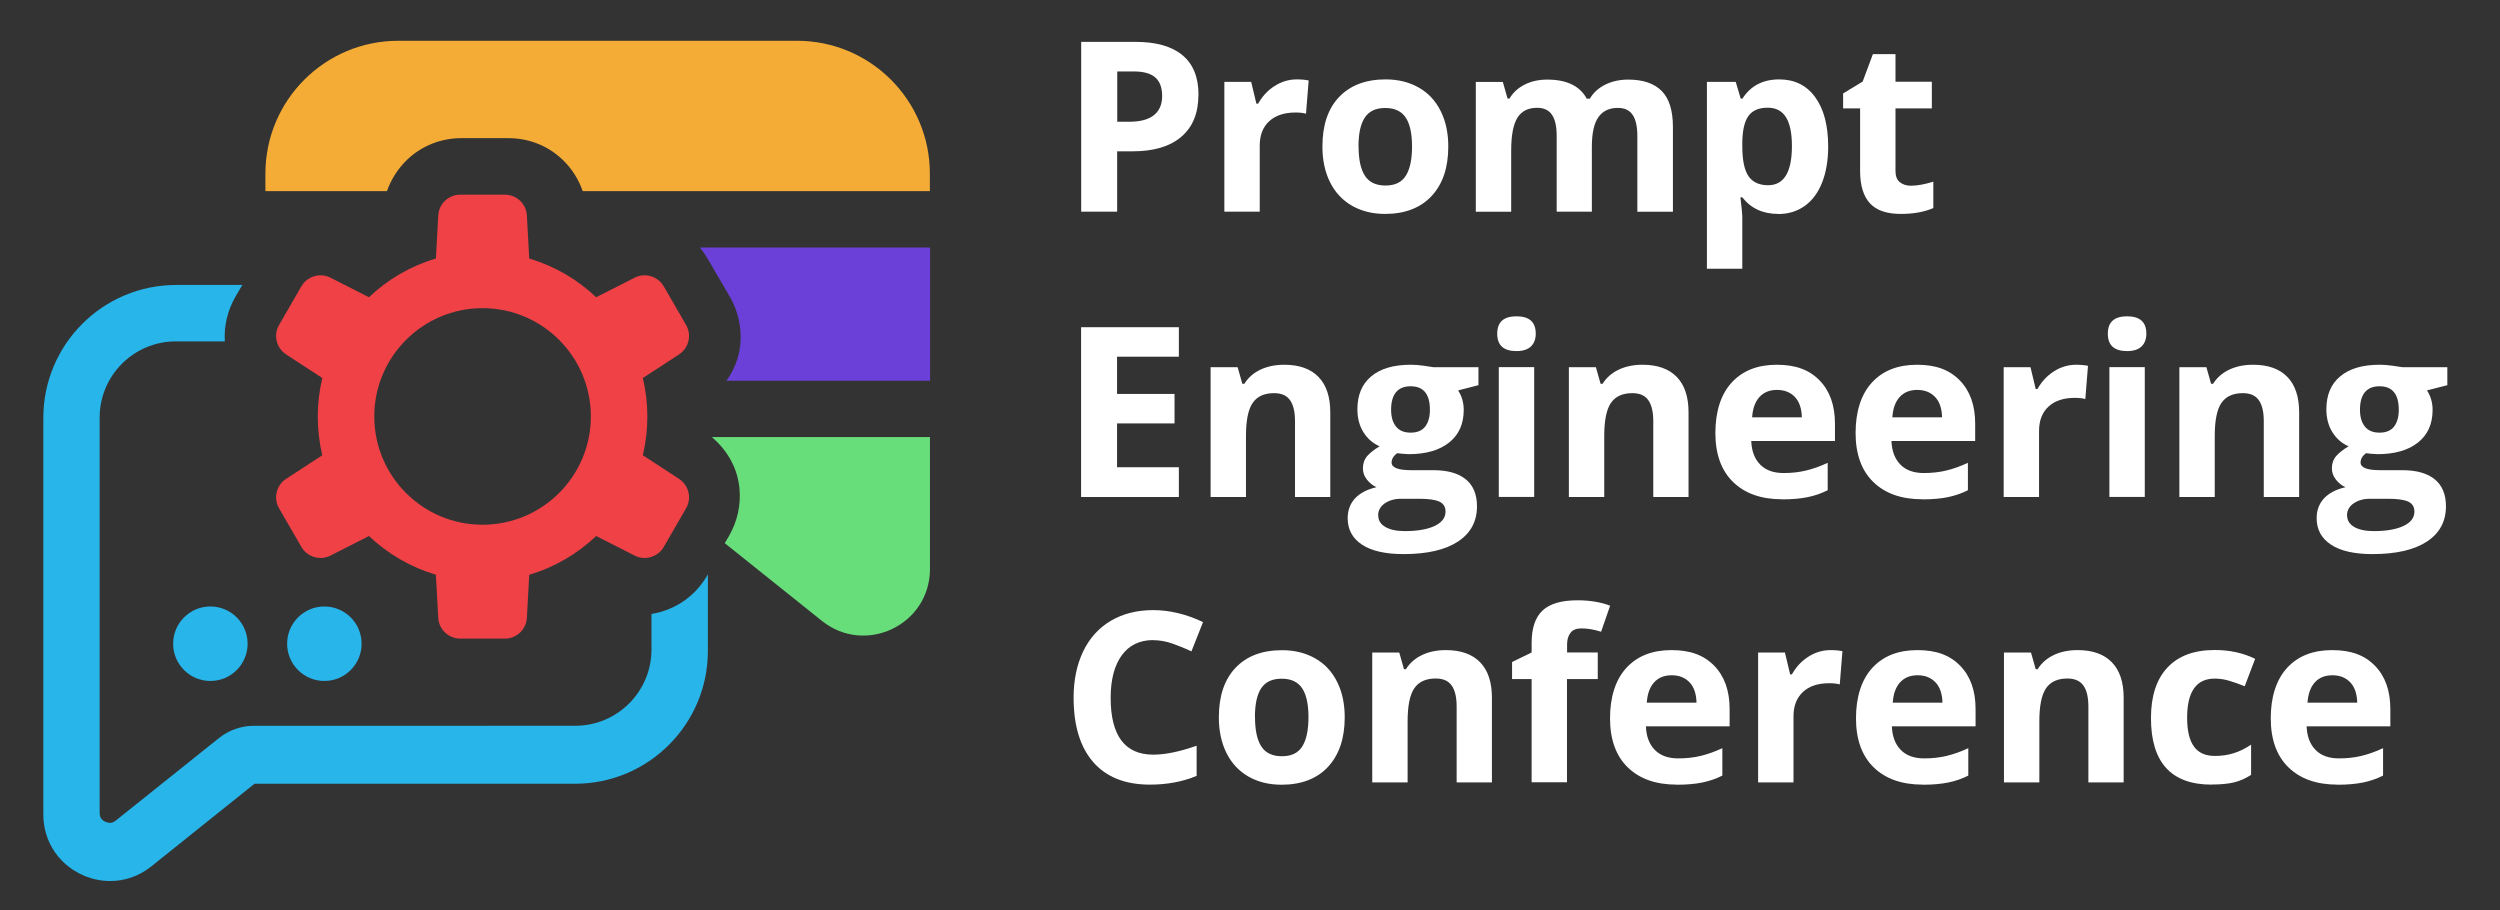<?xml version="1.0" encoding="UTF-8"?><svg id="a" xmlns="http://www.w3.org/2000/svg" viewBox="0 0 254.42 92.63"><rect x="0" y="0" width="254.42" height="92.63" fill="#333333" stroke="none"/><defs><style>.b{fill:#f4ac36;}.c{fill:#6b40d8;}.d{fill:#ffffff;}.e{fill:#ef4146;}.f{fill:#27b5ea;}.g{fill:#68de7a;}</style></defs><path class="c" d="m72,26.31l2.24,3.83s.01.02.02.03c.87,1.51,1.24,3.2,1.08,4.88-.13,1.35-.62,2.6-1.42,3.7h20.73v-13.56h-23.43c.29.35.55.72.78,1.13Z"/><path class="b" d="m81.12,4.15h-40.59c-7.47,0-13.52,6.06-13.52,13.52v1.78h12.37c.43-1.23,1.14-2.32,2.09-3.23,1.48-1.4,3.43-2.16,5.48-2.16h4.8c2.08,0,4.03.78,5.51,2.2.93.89,1.62,1.98,2.04,3.19h35.33v-1.78c0-7.47-6.06-13.52-13.52-13.52Z"/><path class="g" d="m72.59,44.61c1.55,1.38,2.47,3.13,2.66,5.07.17,1.69-.2,3.38-1.08,4.9,0,0-.01.02-.02.03l-.39.67,9.89,7.91c4.43,3.54,10.99.39,10.99-5.28v-13.43h-22.2c.05.04.1.08.15.13Z"/><path class="f" d="m71.98,58.56c-.92,1.59-2.29,2.78-3.97,3.45-.56.22-1.13.38-1.71.47v3.62c0,4.29-3.48,7.76-7.76,7.76H25.87c-1.31,0-2.58.44-3.6,1.26l-10.49,8.39c-.2.16-.39.23-.6.23-.01,0-1.04-.04-1.04-1.01v-40.23c0-4.29,3.48-7.76,7.76-7.76h4.98c-.1-1.58.28-3.16,1.1-4.58,0,0,.01-.02.02-.03l.66-1.13h-6.73c-7.47,0-13.52,6.06-13.52,13.52v40.36c0,4.02,3.3,6.78,6.8,6.78,1.44,0,2.91-.46,4.2-1.5l10.49-8.4h32.62c7.47,0,13.52-6.06,13.52-13.52v-7.79l-.06.1Z"/><circle class="f" cx="21.41" cy="65.51" r="3.79"/><circle class="f" cx="33.01" cy="65.51" r="3.79"/><path class="e" d="m69.1,48.73l-3.68-2.4c.3-1.26.46-2.58.46-3.93s-.16-2.67-.46-3.93l3.68-2.4c1-.65,1.32-1.97.72-3l-2.27-3.93c-.6-1.03-1.9-1.42-2.96-.88l-3.92,1.99c-1.9-1.81-4.23-3.17-6.81-3.94l-.24-4.38c-.06-1.19-1.05-2.12-2.24-2.12h-4.54c-1.19,0-2.18.93-2.24,2.12l-.24,4.38c-2.58.76-4.91,2.13-6.81,3.94l-3.92-1.99c-1.06-.54-2.36-.15-2.96.88l-2.27,3.93c-.6,1.03-.28,2.35.72,3l3.68,2.4c-.3,1.26-.46,2.58-.46,3.93s.16,2.67.46,3.93l-3.68,2.4c-1,.65-1.32,1.97-.72,3l2.27,3.93c.6,1.03,1.9,1.42,2.96.88l3.92-1.99c1.9,1.81,4.23,3.17,6.81,3.94l.24,4.38c.06,1.19,1.05,2.12,2.24,2.12h4.54c1.19,0,2.18-.93,2.24-2.12l.24-4.38c2.58-.76,4.91-2.13,6.81-3.94l3.92,1.99c1.06.54,2.36.15,2.96-.88l2.27-3.93c.6-1.03.28-2.35-.72-3Zm-19.99,4.67c-6.09,0-11.02-4.94-11.02-11.02s4.94-11.02,11.02-11.02,11.02,4.94,11.02,11.02-4.94,11.02-11.02,11.02Z"/><path class="d" d="m121.96,9.65c0,1.86-.58,3.28-1.74,4.27-1.16.99-2.81,1.48-4.96,1.48h-1.57v6.14h-3.66V4.26h5.52c2.1,0,3.69.45,4.78,1.35,1.09.9,1.64,2.25,1.64,4.04Zm-8.27,2.74h1.21c1.13,0,1.97-.22,2.53-.67.56-.45.84-1.09.84-1.94s-.23-1.49-.7-1.9c-.47-.41-1.2-.61-2.2-.61h-1.67v5.13Z"/><path class="d" d="m131.96,8.08c.49,0,.89.04,1.22.11l-.27,3.38c-.29-.08-.65-.12-1.06-.12-1.15,0-2.05.3-2.69.89s-.96,1.42-.96,2.48v6.72h-3.6v-13.21h2.73l.53,2.22h.18c.41-.74.96-1.34,1.66-1.79s1.46-.68,2.27-.68Z"/><path class="d" d="m147.39,14.91c0,2.15-.57,3.83-1.7,5.04-1.13,1.21-2.71,1.82-4.74,1.82-1.27,0-2.39-.28-3.36-.83-.97-.56-1.71-1.35-2.23-2.39-.52-1.04-.78-2.25-.78-3.64,0-2.16.56-3.84,1.69-5.03s2.71-1.8,4.75-1.8c1.27,0,2.39.28,3.36.83.97.55,1.71,1.34,2.23,2.38s.78,2.24.78,3.63Zm-9.13,0c0,1.31.21,2.3.64,2.97.43.67,1.13,1,2.1,1s1.65-.33,2.07-1,.63-1.66.63-2.97-.21-2.29-.64-2.94c-.43-.65-1.12-.98-2.09-.98s-1.65.33-2.08.98c-.43.65-.64,1.63-.64,2.95Z"/><path class="d" d="m162.02,21.54h-3.6v-7.72c0-.95-.16-1.67-.48-2.14s-.82-.71-1.51-.71c-.92,0-1.59.34-2.01,1.02-.42.68-.63,1.79-.63,3.34v6.22h-3.6v-13.21h2.75l.48,1.69h.2c.35-.61.87-1.08,1.54-1.42s1.44-.51,2.3-.51c1.98,0,3.32.65,4.02,1.94h.32c.35-.61.88-1.09,1.57-1.43s1.47-.51,2.33-.51c1.5,0,2.63.38,3.4,1.15.77.77,1.15,2,1.15,3.69v8.61h-3.62v-7.72c0-.95-.16-1.67-.48-2.14-.32-.48-.82-.71-1.51-.71-.88,0-1.54.32-1.98.95-.44.63-.66,1.63-.66,3v6.63Z"/><path class="d" d="m180.96,21.77c-1.55,0-2.77-.56-3.65-1.69h-.19c.13,1.1.19,1.74.19,1.92v5.35h-3.6V8.33h2.93l.51,1.71h.17c.84-1.31,2.09-1.96,3.75-1.96,1.56,0,2.78.6,3.66,1.81s1.32,2.88,1.32,5.02c0,1.41-.21,2.63-.62,3.67s-1,1.83-1.77,2.38c-.76.54-1.66.82-2.69.82Zm-1.06-10.81c-.89,0-1.54.27-1.95.82-.41.55-.62,1.45-.64,2.71v.39c0,1.42.21,2.43.63,3.05.42.61,1.09.92,2,.92,1.61,0,2.42-1.33,2.42-3.99,0-1.3-.2-2.27-.6-2.92-.4-.65-1.02-.98-1.87-.98Z"/><path class="d" d="m194.48,18.9c.63,0,1.39-.14,2.27-.41v2.68c-.9.4-2,.6-3.31.6-1.44,0-2.49-.36-3.15-1.09-.66-.73-.99-1.82-.99-3.28v-6.37h-1.73v-1.52l1.99-1.21,1.04-2.79h2.3v2.81h3.7v2.71h-3.7v6.37c0,.51.14.89.43,1.13s.67.37,1.14.37Z"/><path class="d" d="m119.97,50.58h-9.95v-17.28h9.95v3h-6.29v3.79h5.85v3h-5.85v4.46h6.29v3.02Z"/><path class="d" d="m135.39,50.58h-3.6v-7.72c0-.95-.17-1.67-.51-2.14-.34-.48-.88-.71-1.62-.71-1.01,0-1.74.34-2.19,1.01-.45.67-.67,1.79-.67,3.35v6.21h-3.6v-13.21h2.75l.48,1.69h.2c.4-.64.96-1.12,1.66-1.45.71-.33,1.51-.49,2.4-.49,1.54,0,2.7.42,3.5,1.25s1.19,2.03,1.19,3.6v8.61Z"/><path class="d" d="m150.46,37.37v1.83l-2.07.53c.38.59.57,1.25.57,1.99,0,1.42-.49,2.52-1.48,3.31-.99.79-2.36,1.19-4.12,1.19l-.65-.04-.53-.06c-.37.28-.56.6-.56.95,0,.52.66.78,1.99.78h2.25c1.45,0,2.55.31,3.31.93.76.62,1.14,1.54,1.14,2.74,0,1.54-.64,2.74-1.93,3.59-1.29.85-3.14,1.28-5.55,1.28-1.84,0-3.25-.32-4.22-.96-.97-.64-1.46-1.54-1.46-2.7,0-.79.25-1.46.74-2,.5-.54,1.22-.92,2.19-1.15-.37-.16-.69-.42-.97-.77s-.41-.74-.41-1.14c0-.5.15-.92.44-1.26.29-.33.71-.66,1.26-.99-.69-.3-1.24-.78-1.65-1.44-.41-.66-.61-1.44-.61-2.34,0-1.44.47-2.56,1.41-3.34.94-.79,2.28-1.18,4.02-1.18.37,0,.81.03,1.32.1.51.07.83.12.98.15h4.61Zm-10.2,15.08c0,.5.24.89.71,1.17s1.14.43,2,.43c1.29,0,2.3-.18,3.04-.53.73-.35,1.1-.84,1.1-1.45,0-.5-.22-.84-.65-1.03s-1.1-.28-2.01-.28h-1.87c-.66,0-1.21.16-1.66.47-.44.31-.67.72-.67,1.23Zm1.31-10.75c0,.72.16,1.28.49,1.7.33.42.83.63,1.5.63s1.17-.21,1.49-.63c.31-.42.47-.98.47-1.7,0-1.59-.65-2.39-1.96-2.39s-1.99.8-1.99,2.39Z"/><path class="d" d="m152.37,33.95c0-1.17.65-1.76,1.96-1.76s1.96.59,1.96,1.76c0,.56-.16.99-.49,1.31-.33.31-.82.47-1.47.47-1.31,0-1.96-.59-1.96-1.77Zm3.76,16.62h-3.6v-13.21h3.6v13.21Z"/><path class="d" d="m171.85,50.58h-3.6v-7.72c0-.95-.17-1.67-.51-2.14-.34-.48-.88-.71-1.62-.71-1.01,0-1.74.34-2.19,1.01-.45.67-.67,1.79-.67,3.35v6.21h-3.6v-13.21h2.75l.48,1.69h.2c.4-.64.96-1.12,1.66-1.45.71-.33,1.51-.49,2.4-.49,1.54,0,2.7.42,3.5,1.25s1.19,2.03,1.19,3.6v8.61Z"/><path class="d" d="m181.36,50.81c-2.13,0-3.79-.59-4.99-1.76-1.2-1.17-1.8-2.84-1.8-4.99s.55-3.92,1.66-5.13c1.11-1.21,2.64-1.81,4.59-1.81s3.32.53,4.36,1.6,1.56,2.53,1.56,4.41v1.75h-8.52c.04,1.02.34,1.82.91,2.4.57.58,1.36.86,2.39.86.8,0,1.55-.08,2.26-.25.71-.17,1.45-.43,2.22-.79v2.79c-.63.32-1.3.55-2.02.7-.72.15-1.59.23-2.62.23Zm-.51-11.13c-.76,0-1.36.24-1.8.73s-.68,1.17-.74,2.06h5.06c-.02-.89-.25-1.58-.7-2.06-.45-.48-1.06-.73-1.82-.73Z"/><path class="d" d="m195.63,50.81c-2.13,0-3.79-.59-4.99-1.76-1.2-1.17-1.8-2.84-1.8-4.99s.55-3.92,1.66-5.13c1.11-1.21,2.64-1.81,4.59-1.81s3.32.53,4.36,1.6,1.56,2.53,1.56,4.41v1.75h-8.52c.04,1.02.34,1.82.91,2.4.57.58,1.36.86,2.39.86.8,0,1.55-.08,2.26-.25.71-.17,1.45-.43,2.22-.79v2.79c-.63.32-1.3.55-2.02.7-.72.15-1.59.23-2.62.23Zm-.51-11.13c-.76,0-1.36.24-1.8.73s-.68,1.17-.74,2.06h5.06c-.02-.89-.25-1.58-.7-2.06s-1.06-.73-1.82-.73Z"/><path class="d" d="m211.27,37.12c.49,0,.89.04,1.22.11l-.27,3.38c-.29-.08-.65-.12-1.06-.12-1.15,0-2.05.29-2.69.89-.64.59-.96,1.42-.96,2.48v6.72h-3.6v-13.21h2.73l.53,2.22h.18c.41-.74.96-1.34,1.66-1.79s1.46-.68,2.28-.68Z"/><path class="d" d="m214.51,33.95c0-1.17.65-1.76,1.96-1.76s1.96.59,1.96,1.76c0,.56-.16.99-.49,1.31-.33.31-.82.47-1.47.47-1.31,0-1.96-.59-1.96-1.77Zm3.76,16.62h-3.6v-13.21h3.6v13.21Z"/><path class="d" d="m233.98,50.58h-3.6v-7.72c0-.95-.17-1.67-.51-2.14-.34-.48-.88-.71-1.62-.71-1.01,0-1.74.34-2.19,1.01-.45.67-.67,1.79-.67,3.35v6.21h-3.6v-13.21h2.75l.48,1.69h.2c.4-.64.96-1.12,1.66-1.45.71-.33,1.51-.49,2.41-.49,1.54,0,2.7.42,3.5,1.25s1.19,2.03,1.19,3.6v8.61Z"/><path class="d" d="m249.06,37.37v1.83l-2.07.53c.38.59.57,1.25.57,1.99,0,1.42-.49,2.52-1.48,3.31-.99.79-2.36,1.19-4.12,1.19l-.65-.04-.53-.06c-.37.28-.55.6-.55.95,0,.52.66.78,1.99.78h2.25c1.45,0,2.55.31,3.31.93.76.62,1.14,1.54,1.14,2.74,0,1.54-.64,2.74-1.93,3.59-1.29.85-3.14,1.28-5.55,1.28-1.84,0-3.25-.32-4.22-.96-.97-.64-1.46-1.54-1.46-2.7,0-.79.25-1.46.74-2,.5-.54,1.22-.92,2.19-1.15-.37-.16-.69-.42-.97-.77-.28-.36-.41-.74-.41-1.14,0-.5.15-.92.44-1.26.29-.33.71-.66,1.26-.99-.69-.3-1.24-.78-1.65-1.44-.41-.66-.61-1.44-.61-2.34,0-1.44.47-2.56,1.41-3.34.94-.79,2.28-1.18,4.02-1.18.37,0,.81.03,1.32.1.51.07.83.12.98.15h4.61Zm-10.2,15.08c0,.5.24.89.71,1.17s1.14.43,2,.43c1.29,0,2.3-.18,3.04-.53s1.1-.84,1.1-1.45c0-.5-.22-.84-.65-1.03-.43-.19-1.1-.28-2.01-.28h-1.87c-.66,0-1.21.16-1.66.47-.45.31-.67.72-.67,1.23Zm1.31-10.75c0,.72.16,1.28.49,1.7.33.42.83.63,1.5.63s1.17-.21,1.49-.63c.31-.42.47-.98.47-1.7,0-1.59-.65-2.39-1.96-2.39s-1.99.8-1.99,2.39Z"/><path class="d" d="m117.36,65.14c-1.38,0-2.45.52-3.2,1.55s-1.13,2.48-1.13,4.33c0,3.85,1.45,5.78,4.34,5.78,1.21,0,2.68-.3,4.41-.91v3.07c-1.42.59-3,.89-4.75.89-2.51,0-4.44-.76-5.77-2.29-1.33-1.52-2-3.71-2-6.56,0-1.8.33-3.37.98-4.72.65-1.35,1.59-2.39,2.82-3.11s2.66-1.08,4.31-1.08,3.36.41,5.06,1.22l-1.18,2.98c-.65-.31-1.3-.57-1.95-.8-.65-.23-1.3-.34-1.93-.34Z"/><path class="d" d="m136.85,72.99c0,2.15-.57,3.83-1.7,5.05-1.13,1.21-2.71,1.82-4.74,1.82-1.27,0-2.39-.28-3.36-.83-.97-.56-1.71-1.35-2.23-2.39-.52-1.04-.78-2.25-.78-3.64,0-2.16.56-3.84,1.69-5.03,1.13-1.2,2.71-1.8,4.75-1.8,1.27,0,2.39.28,3.36.83.97.55,1.71,1.34,2.23,2.38.52,1.03.78,2.24.78,3.63Zm-9.13,0c0,1.31.21,2.3.64,2.97.43.67,1.13,1,2.1,1s1.65-.33,2.07-1c.42-.67.63-1.66.63-2.97s-.21-2.29-.64-2.94c-.43-.65-1.12-.98-2.09-.98s-1.65.33-2.08.97c-.43.65-.64,1.63-.64,2.95Z"/><path class="d" d="m151.84,79.62h-3.6v-7.72c0-.95-.17-1.67-.51-2.14-.34-.48-.88-.71-1.62-.71-1.01,0-1.74.34-2.19,1.01-.45.67-.67,1.79-.67,3.35v6.21h-3.6v-13.21h2.75l.48,1.69h.2c.4-.64.96-1.12,1.66-1.45.71-.33,1.51-.49,2.4-.49,1.54,0,2.7.42,3.5,1.25s1.19,2.03,1.19,3.6v8.61Z"/><path class="d" d="m162.59,69.11h-3.12v10.5h-3.6v-10.5h-1.99v-1.74l1.99-.97v-.97c0-1.5.37-2.6,1.11-3.3.74-.69,1.93-1.04,3.56-1.04,1.24,0,2.35.18,3.32.55l-.92,2.65c-.72-.23-1.39-.34-2.01-.34-.51,0-.88.15-1.11.46-.23.3-.34.69-.34,1.16v.83h3.12v2.71Z"/><path class="d" d="m170.64,79.85c-2.13,0-3.79-.59-4.99-1.76-1.2-1.17-1.8-2.84-1.8-4.99s.55-3.92,1.66-5.13c1.11-1.21,2.64-1.81,4.59-1.81s3.32.53,4.36,1.6,1.56,2.53,1.56,4.41v1.75h-8.52c.04,1.02.34,1.82.91,2.4.57.58,1.36.86,2.39.86.8,0,1.55-.08,2.26-.25.71-.17,1.45-.43,2.22-.79v2.79c-.63.32-1.3.55-2.02.7-.72.15-1.59.23-2.62.23Zm-.51-11.13c-.76,0-1.36.24-1.8.73s-.68,1.17-.74,2.06h5.06c-.02-.89-.25-1.58-.7-2.06-.45-.48-1.06-.73-1.82-.73Z"/><path class="d" d="m186.28,66.16c.49,0,.89.04,1.22.11l-.27,3.38c-.29-.08-.65-.12-1.06-.12-1.15,0-2.05.29-2.69.89s-.96,1.42-.96,2.48v6.72h-3.6v-13.21h2.73l.53,2.22h.18c.41-.74.96-1.34,1.66-1.79s1.46-.68,2.27-.68Z"/><path class="d" d="m195.67,79.85c-2.13,0-3.79-.59-4.99-1.76-1.2-1.17-1.8-2.84-1.8-4.99s.55-3.92,1.66-5.13c1.11-1.21,2.64-1.81,4.59-1.81s3.32.53,4.36,1.6,1.56,2.53,1.56,4.41v1.75h-8.52c.04,1.02.34,1.82.91,2.4.57.58,1.36.86,2.39.86.79,0,1.55-.08,2.26-.25.71-.17,1.45-.43,2.22-.79v2.79c-.63.32-1.3.55-2.02.7-.72.15-1.59.23-2.62.23Zm-.51-11.13c-.76,0-1.36.24-1.8.73s-.68,1.17-.74,2.06h5.06c-.02-.89-.25-1.58-.7-2.06-.45-.48-1.06-.73-1.82-.73Z"/><path class="d" d="m216.13,79.62h-3.6v-7.72c0-.95-.17-1.67-.51-2.14s-.88-.71-1.62-.71c-1.01,0-1.74.34-2.19,1.01-.45.67-.67,1.79-.67,3.35v6.21h-3.6v-13.21h2.75l.48,1.69h.2c.4-.64.96-1.12,1.66-1.45.71-.33,1.51-.49,2.4-.49,1.54,0,2.7.42,3.5,1.25s1.19,2.03,1.19,3.6v8.61Z"/><path class="d" d="m225.07,79.85c-4.11,0-6.17-2.26-6.17-6.77,0-2.25.56-3.96,1.68-5.15,1.12-1.19,2.72-1.78,4.81-1.78,1.53,0,2.9.3,4.11.9l-1.06,2.79c-.57-.23-1.09-.42-1.58-.56-.49-.15-.98-.22-1.47-.22-1.88,0-2.81,1.33-2.81,3.99s.94,3.88,2.81,3.88c.69,0,1.34-.09,1.93-.28.59-.18,1.18-.47,1.77-.87v3.08c-.58.37-1.17.63-1.77.77-.59.14-1.35.21-2.25.21Z"/><path class="d" d="m237.88,79.85c-2.13,0-3.79-.59-4.99-1.76-1.2-1.17-1.8-2.84-1.8-4.99s.55-3.92,1.66-5.13c1.11-1.21,2.64-1.81,4.59-1.81s3.32.53,4.36,1.6,1.56,2.53,1.56,4.41v1.75h-8.52c.04,1.02.34,1.82.91,2.4.57.58,1.36.86,2.39.86.8,0,1.55-.08,2.26-.25.71-.17,1.45-.43,2.22-.79v2.79c-.63.32-1.3.55-2.02.7-.72.15-1.59.23-2.62.23Zm-.51-11.13c-.76,0-1.36.24-1.8.73-.43.48-.68,1.17-.74,2.06h5.06c-.02-.89-.25-1.58-.7-2.06s-1.06-.73-1.82-.73Z"/></svg>